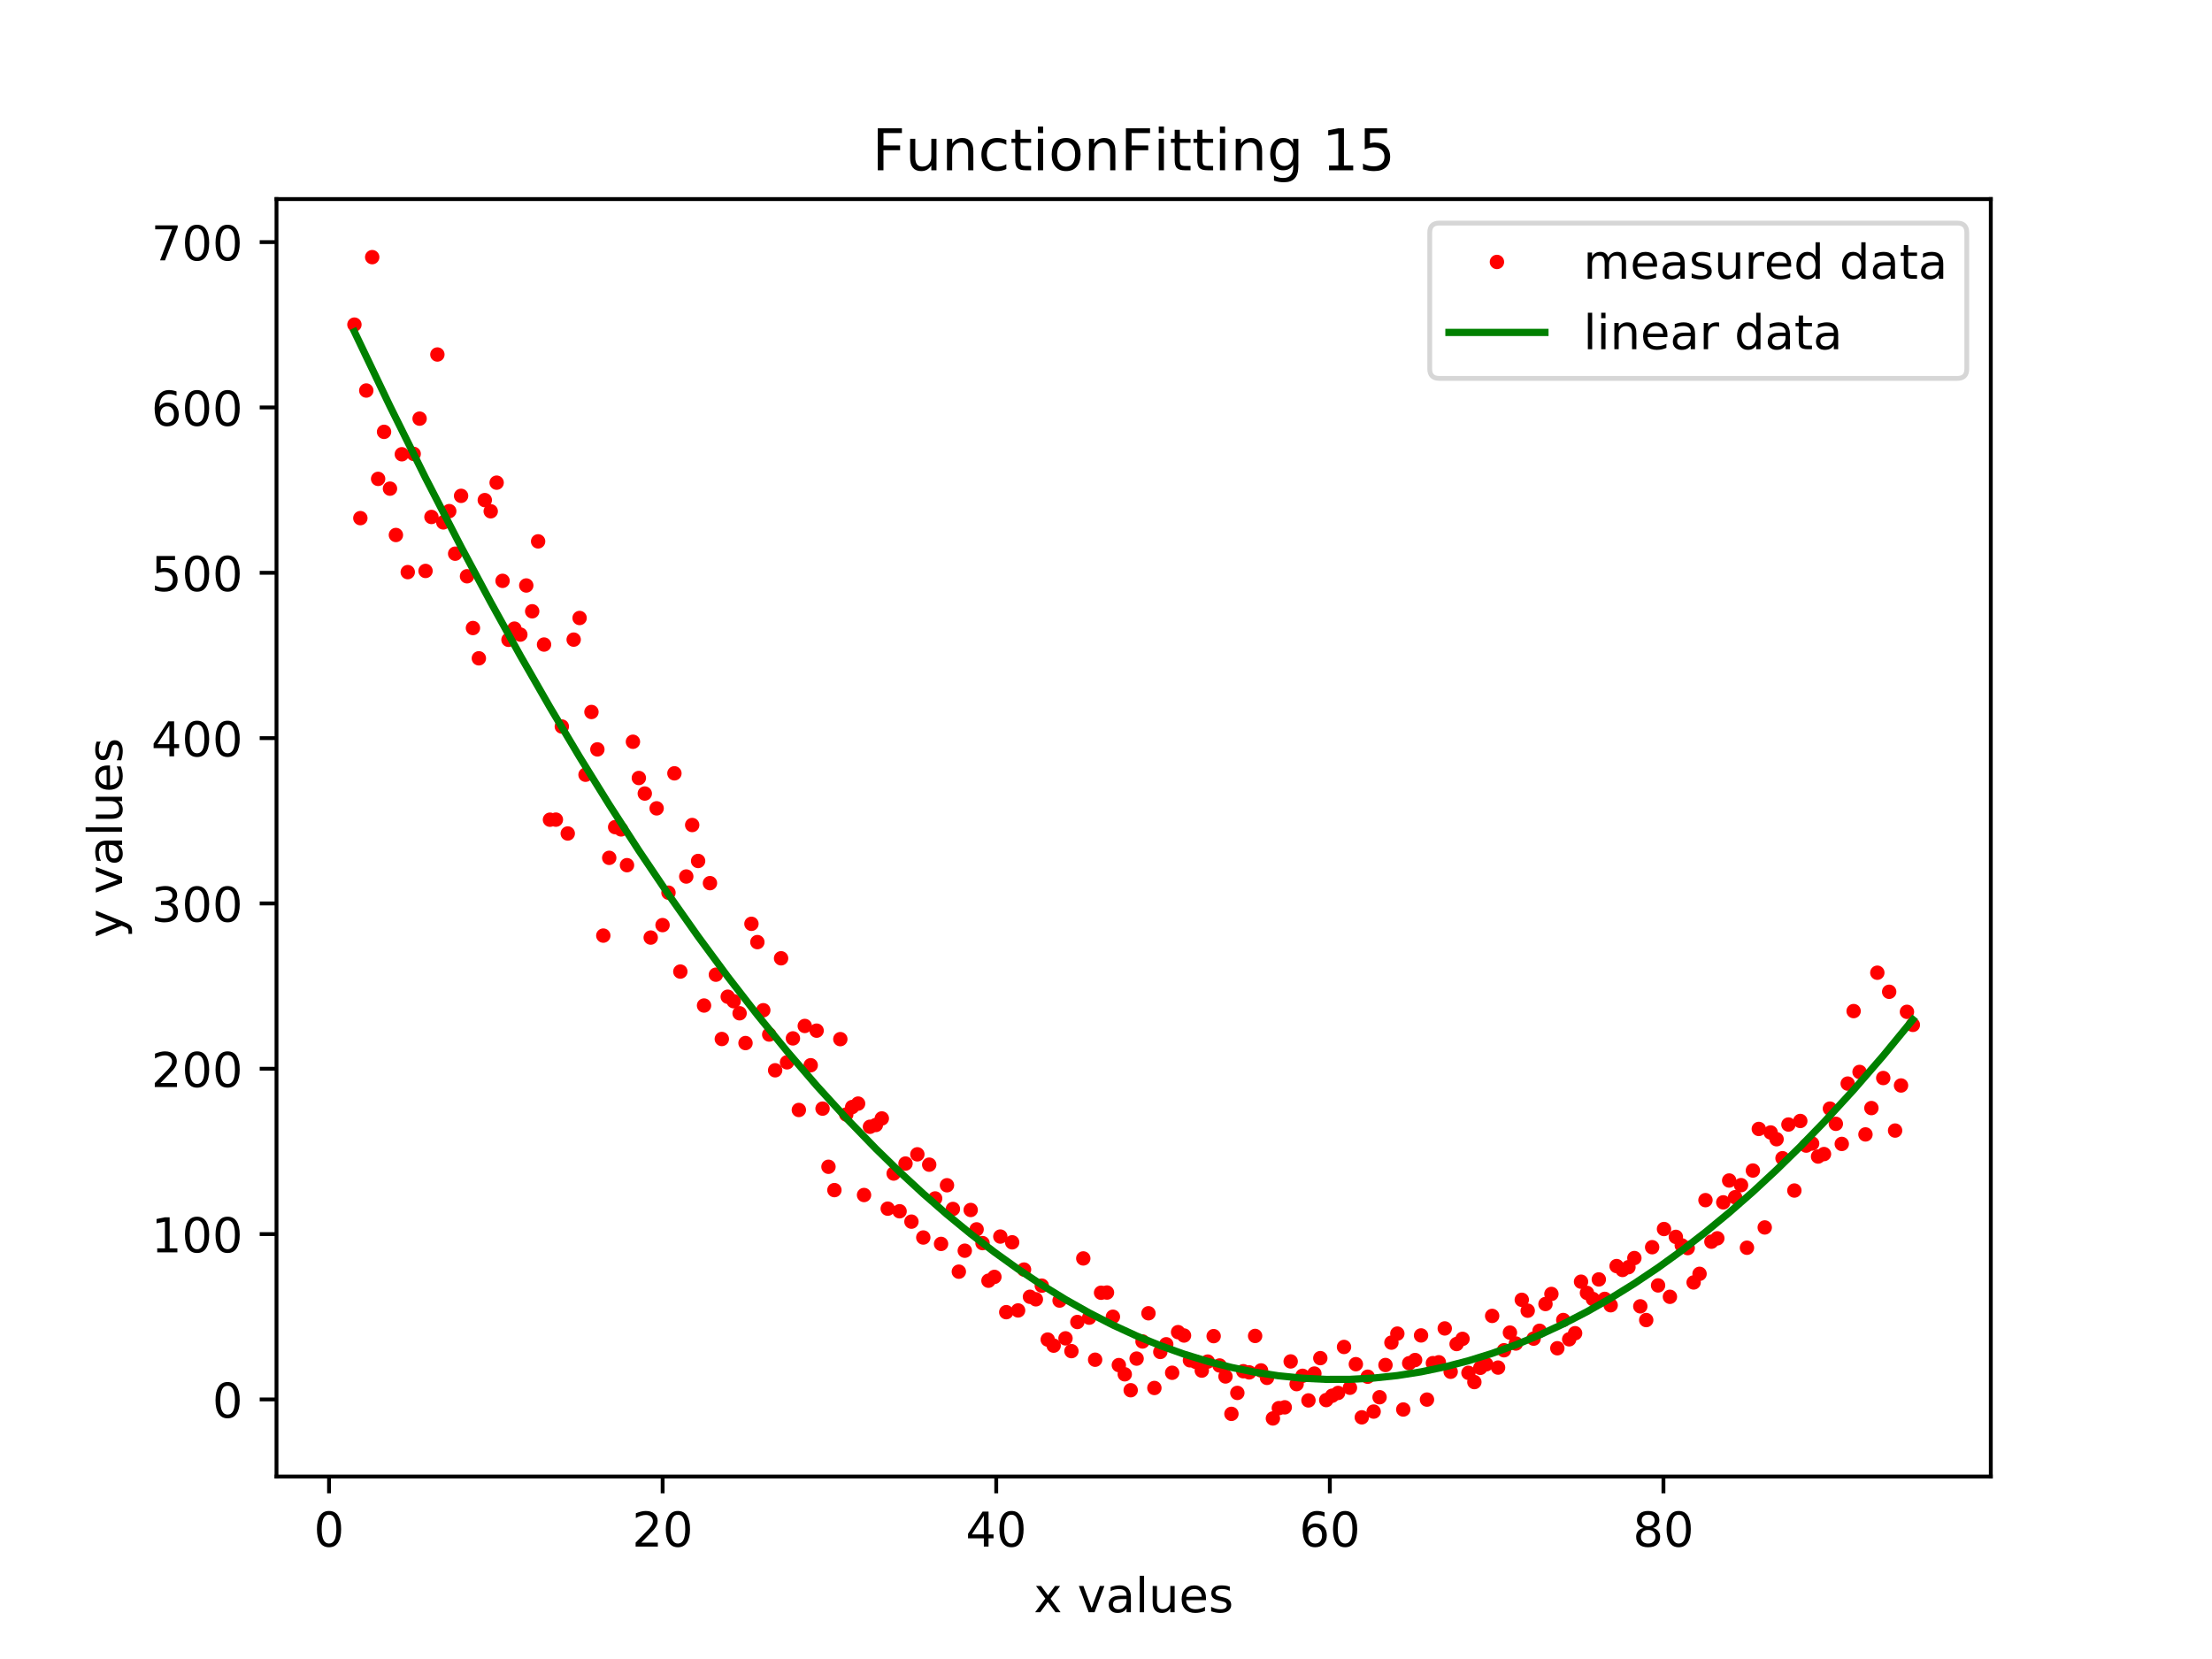 <?xml version="1.0" encoding="utf-8" standalone="no"?>
<!DOCTYPE svg PUBLIC "-//W3C//DTD SVG 1.1//EN"
  "http://www.w3.org/Graphics/SVG/1.1/DTD/svg11.dtd">
<!-- Created with matplotlib (https://matplotlib.org/) -->
<svg height="345.6pt" version="1.1" viewBox="0 0 460.8 345.6" width="460.8pt" xmlns="http://www.w3.org/2000/svg" xmlns:xlink="http://www.w3.org/1999/xlink">
 <defs>
  <style type="text/css">
*{stroke-linecap:butt;stroke-linejoin:round;}
  </style>
 </defs>
 <g id="figure_1">
  <g id="patch_1">
   <path d="M 0 345.6 
L 460.8 345.6 
L 460.8 0 
L 0 0 
z
" style="fill:#ffffff;"/>
  </g>
  <g id="axes_1">
   <g id="patch_2">
    <path d="M 57.6 307.584 
L 414.72 307.584 
L 414.72 41.472 
L 57.6 41.472 
z
" style="fill:#ffffff;"/>
   </g>
   <g id="matplotlib.axis_1">
    <g id="xtick_1">
     <g id="line2d_1">
      <defs>
       <path d="M 0 0 
L 0 3.5 
" id="m8c737d44d8" style="stroke:#000000;stroke-width:0.8;"/>
      </defs>
      <g>
       <use style="stroke:#000000;stroke-width:0.8;" x="68.545" xlink:href="#m8c737d44d8" y="307.584"/>
      </g>
     </g>
     <g id="text_1">
      <!-- 0 -->
      <defs>
       <path d="M 31.781 66.406 
Q 24.172 66.406 20.328 58.906 
Q 16.5 51.422 16.5 36.375 
Q 16.5 21.391 20.328 13.891 
Q 24.172 6.391 31.781 6.391 
Q 39.453 6.391 43.281 13.891 
Q 47.125 21.391 47.125 36.375 
Q 47.125 51.422 43.281 58.906 
Q 39.453 66.406 31.781 66.406 
z
M 31.781 74.219 
Q 44.047 74.219 50.516 64.516 
Q 56.984 54.828 56.984 36.375 
Q 56.984 17.969 50.516 8.266 
Q 44.047 -1.422 31.781 -1.422 
Q 19.531 -1.422 13.062 8.266 
Q 6.594 17.969 6.594 36.375 
Q 6.594 54.828 13.062 64.516 
Q 19.531 74.219 31.781 74.219 
z
" id="DejaVuSans-48"/>
      </defs>
      <g transform="translate(65.364 322.182)scale(0.1 -0.1)">
       <use xlink:href="#DejaVuSans-48"/>
      </g>
     </g>
    </g>
    <g id="xtick_2">
     <g id="line2d_2">
      <g>
       <use style="stroke:#000000;stroke-width:0.8;" x="138.04" xlink:href="#m8c737d44d8" y="307.584"/>
      </g>
     </g>
     <g id="text_2">
      <!-- 20 -->
      <defs>
       <path d="M 19.188 8.297 
L 53.609 8.297 
L 53.609 0 
L 7.328 0 
L 7.328 8.297 
Q 12.938 14.109 22.625 23.891 
Q 32.328 33.688 34.812 36.531 
Q 39.547 41.844 41.422 45.531 
Q 43.312 49.219 43.312 52.781 
Q 43.312 58.594 39.234 62.25 
Q 35.156 65.922 28.609 65.922 
Q 23.969 65.922 18.812 64.312 
Q 13.672 62.703 7.812 59.422 
L 7.812 69.391 
Q 13.766 71.781 18.938 73 
Q 24.125 74.219 28.422 74.219 
Q 39.75 74.219 46.484 68.547 
Q 53.219 62.891 53.219 53.422 
Q 53.219 48.922 51.531 44.891 
Q 49.859 40.875 45.406 35.406 
Q 44.188 33.984 37.641 27.219 
Q 31.109 20.453 19.188 8.297 
z
" id="DejaVuSans-50"/>
      </defs>
      <g transform="translate(131.678 322.182)scale(0.1 -0.1)">
       <use xlink:href="#DejaVuSans-50"/>
       <use x="63.623" xlink:href="#DejaVuSans-48"/>
      </g>
     </g>
    </g>
    <g id="xtick_3">
     <g id="line2d_3">
      <g>
       <use style="stroke:#000000;stroke-width:0.8;" x="207.535" xlink:href="#m8c737d44d8" y="307.584"/>
      </g>
     </g>
     <g id="text_3">
      <!-- 40 -->
      <defs>
       <path d="M 37.797 64.312 
L 12.891 25.391 
L 37.797 25.391 
z
M 35.203 72.906 
L 47.609 72.906 
L 47.609 25.391 
L 58.016 25.391 
L 58.016 17.188 
L 47.609 17.188 
L 47.609 0 
L 37.797 0 
L 37.797 17.188 
L 4.891 17.188 
L 4.891 26.703 
z
" id="DejaVuSans-52"/>
      </defs>
      <g transform="translate(201.172 322.182)scale(0.1 -0.1)">
       <use xlink:href="#DejaVuSans-52"/>
       <use x="63.623" xlink:href="#DejaVuSans-48"/>
      </g>
     </g>
    </g>
    <g id="xtick_4">
     <g id="line2d_4">
      <g>
       <use style="stroke:#000000;stroke-width:0.8;" x="277.03" xlink:href="#m8c737d44d8" y="307.584"/>
      </g>
     </g>
     <g id="text_4">
      <!-- 60 -->
      <defs>
       <path d="M 33.016 40.375 
Q 26.375 40.375 22.484 35.828 
Q 18.609 31.297 18.609 23.391 
Q 18.609 15.531 22.484 10.953 
Q 26.375 6.391 33.016 6.391 
Q 39.656 6.391 43.531 10.953 
Q 47.406 15.531 47.406 23.391 
Q 47.406 31.297 43.531 35.828 
Q 39.656 40.375 33.016 40.375 
z
M 52.594 71.297 
L 52.594 62.312 
Q 48.875 64.062 45.094 64.984 
Q 41.312 65.922 37.594 65.922 
Q 27.828 65.922 22.672 59.328 
Q 17.531 52.734 16.797 39.406 
Q 19.672 43.656 24.016 45.922 
Q 28.375 48.188 33.594 48.188 
Q 44.578 48.188 50.953 41.516 
Q 57.328 34.859 57.328 23.391 
Q 57.328 12.156 50.688 5.359 
Q 44.047 -1.422 33.016 -1.422 
Q 20.359 -1.422 13.672 8.266 
Q 6.984 17.969 6.984 36.375 
Q 6.984 53.656 15.188 63.938 
Q 23.391 74.219 37.203 74.219 
Q 40.922 74.219 44.703 73.484 
Q 48.484 72.75 52.594 71.297 
z
" id="DejaVuSans-54"/>
      </defs>
      <g transform="translate(270.667 322.182)scale(0.1 -0.1)">
       <use xlink:href="#DejaVuSans-54"/>
       <use x="63.623" xlink:href="#DejaVuSans-48"/>
      </g>
     </g>
    </g>
    <g id="xtick_5">
     <g id="line2d_5">
      <g>
       <use style="stroke:#000000;stroke-width:0.8;" x="346.525" xlink:href="#m8c737d44d8" y="307.584"/>
      </g>
     </g>
     <g id="text_5">
      <!-- 80 -->
      <defs>
       <path d="M 31.781 34.625 
Q 24.75 34.625 20.719 30.859 
Q 16.703 27.094 16.703 20.516 
Q 16.703 13.922 20.719 10.156 
Q 24.75 6.391 31.781 6.391 
Q 38.812 6.391 42.859 10.172 
Q 46.922 13.969 46.922 20.516 
Q 46.922 27.094 42.891 30.859 
Q 38.875 34.625 31.781 34.625 
z
M 21.922 38.812 
Q 15.578 40.375 12.031 44.719 
Q 8.5 49.078 8.5 55.328 
Q 8.5 64.062 14.719 69.141 
Q 20.953 74.219 31.781 74.219 
Q 42.672 74.219 48.875 69.141 
Q 55.078 64.062 55.078 55.328 
Q 55.078 49.078 51.531 44.719 
Q 48 40.375 41.703 38.812 
Q 48.828 37.156 52.797 32.312 
Q 56.781 27.484 56.781 20.516 
Q 56.781 9.906 50.312 4.234 
Q 43.844 -1.422 31.781 -1.422 
Q 19.734 -1.422 13.25 4.234 
Q 6.781 9.906 6.781 20.516 
Q 6.781 27.484 10.781 32.312 
Q 14.797 37.156 21.922 38.812 
z
M 18.312 54.391 
Q 18.312 48.734 21.844 45.562 
Q 25.391 42.391 31.781 42.391 
Q 38.141 42.391 41.719 45.562 
Q 45.312 48.734 45.312 54.391 
Q 45.312 60.062 41.719 63.234 
Q 38.141 66.406 31.781 66.406 
Q 25.391 66.406 21.844 63.234 
Q 18.312 60.062 18.312 54.391 
z
" id="DejaVuSans-56"/>
      </defs>
      <g transform="translate(340.162 322.182)scale(0.1 -0.1)">
       <use xlink:href="#DejaVuSans-56"/>
       <use x="63.623" xlink:href="#DejaVuSans-48"/>
      </g>
     </g>
    </g>
    <g id="text_6">
     <!-- x values -->
     <defs>
      <path d="M 54.891 54.688 
L 35.109 28.078 
L 55.906 0 
L 45.312 0 
L 29.391 21.484 
L 13.484 0 
L 2.875 0 
L 24.125 28.609 
L 4.688 54.688 
L 15.281 54.688 
L 29.781 35.203 
L 44.281 54.688 
z
" id="DejaVuSans-120"/>
      <path id="DejaVuSans-32"/>
      <path d="M 2.984 54.688 
L 12.5 54.688 
L 29.594 8.797 
L 46.688 54.688 
L 56.203 54.688 
L 35.688 0 
L 23.484 0 
z
" id="DejaVuSans-118"/>
      <path d="M 34.281 27.484 
Q 23.391 27.484 19.188 25 
Q 14.984 22.516 14.984 16.5 
Q 14.984 11.719 18.141 8.906 
Q 21.297 6.109 26.703 6.109 
Q 34.188 6.109 38.703 11.406 
Q 43.219 16.703 43.219 25.484 
L 43.219 27.484 
z
M 52.203 31.203 
L 52.203 0 
L 43.219 0 
L 43.219 8.297 
Q 40.141 3.328 35.547 0.953 
Q 30.953 -1.422 24.312 -1.422 
Q 15.922 -1.422 10.953 3.297 
Q 6 8.016 6 15.922 
Q 6 25.141 12.172 29.828 
Q 18.359 34.516 30.609 34.516 
L 43.219 34.516 
L 43.219 35.406 
Q 43.219 41.609 39.141 45 
Q 35.062 48.391 27.688 48.391 
Q 23 48.391 18.547 47.266 
Q 14.109 46.141 10.016 43.891 
L 10.016 52.203 
Q 14.938 54.109 19.578 55.047 
Q 24.219 56 28.609 56 
Q 40.484 56 46.344 49.844 
Q 52.203 43.703 52.203 31.203 
z
" id="DejaVuSans-97"/>
      <path d="M 9.422 75.984 
L 18.406 75.984 
L 18.406 0 
L 9.422 0 
z
" id="DejaVuSans-108"/>
      <path d="M 8.5 21.578 
L 8.5 54.688 
L 17.484 54.688 
L 17.484 21.922 
Q 17.484 14.156 20.5 10.266 
Q 23.531 6.391 29.594 6.391 
Q 36.859 6.391 41.078 11.031 
Q 45.312 15.672 45.312 23.688 
L 45.312 54.688 
L 54.297 54.688 
L 54.297 0 
L 45.312 0 
L 45.312 8.406 
Q 42.047 3.422 37.719 1 
Q 33.406 -1.422 27.688 -1.422 
Q 18.266 -1.422 13.375 4.438 
Q 8.5 10.297 8.5 21.578 
z
M 31.109 56 
z
" id="DejaVuSans-117"/>
      <path d="M 56.203 29.594 
L 56.203 25.203 
L 14.891 25.203 
Q 15.484 15.922 20.484 11.062 
Q 25.484 6.203 34.422 6.203 
Q 39.594 6.203 44.453 7.469 
Q 49.312 8.734 54.109 11.281 
L 54.109 2.781 
Q 49.266 0.734 44.188 -0.344 
Q 39.109 -1.422 33.891 -1.422 
Q 20.797 -1.422 13.156 6.188 
Q 5.516 13.812 5.516 26.812 
Q 5.516 40.234 12.766 48.109 
Q 20.016 56 32.328 56 
Q 43.359 56 49.781 48.891 
Q 56.203 41.797 56.203 29.594 
z
M 47.219 32.234 
Q 47.125 39.594 43.094 43.984 
Q 39.062 48.391 32.422 48.391 
Q 24.906 48.391 20.391 44.141 
Q 15.875 39.891 15.188 32.172 
z
" id="DejaVuSans-101"/>
      <path d="M 44.281 53.078 
L 44.281 44.578 
Q 40.484 46.531 36.375 47.5 
Q 32.281 48.484 27.875 48.484 
Q 21.188 48.484 17.844 46.438 
Q 14.5 44.391 14.5 40.281 
Q 14.5 37.156 16.891 35.375 
Q 19.281 33.594 26.516 31.984 
L 29.594 31.297 
Q 39.156 29.25 43.188 25.516 
Q 47.219 21.781 47.219 15.094 
Q 47.219 7.469 41.188 3.016 
Q 35.156 -1.422 24.609 -1.422 
Q 20.219 -1.422 15.453 -0.562 
Q 10.688 0.297 5.422 2 
L 5.422 11.281 
Q 10.406 8.688 15.234 7.391 
Q 20.062 6.109 24.812 6.109 
Q 31.156 6.109 34.562 8.281 
Q 37.984 10.453 37.984 14.406 
Q 37.984 18.062 35.516 20.016 
Q 33.062 21.969 24.703 23.781 
L 21.578 24.516 
Q 13.234 26.266 9.516 29.906 
Q 5.812 33.547 5.812 39.891 
Q 5.812 47.609 11.281 51.797 
Q 16.75 56 26.812 56 
Q 31.781 56 36.172 55.266 
Q 40.578 54.547 44.281 53.078 
z
" id="DejaVuSans-115"/>
     </defs>
     <g transform="translate(215.349 335.861)scale(0.1 -0.1)">
      <use xlink:href="#DejaVuSans-120"/>
      <use x="59.18" xlink:href="#DejaVuSans-32"/>
      <use x="90.967" xlink:href="#DejaVuSans-118"/>
      <use x="150.146" xlink:href="#DejaVuSans-97"/>
      <use x="211.426" xlink:href="#DejaVuSans-108"/>
      <use x="239.209" xlink:href="#DejaVuSans-117"/>
      <use x="302.588" xlink:href="#DejaVuSans-101"/>
      <use x="364.111" xlink:href="#DejaVuSans-115"/>
     </g>
    </g>
   </g>
   <g id="matplotlib.axis_2">
    <g id="ytick_1">
     <g id="line2d_6">
      <defs>
       <path d="M 0 0 
L -3.5 0 
" id="mec41418114" style="stroke:#000000;stroke-width:0.8;"/>
      </defs>
      <g>
       <use style="stroke:#000000;stroke-width:0.8;" x="57.6" xlink:href="#mec41418114" y="291.522"/>
      </g>
     </g>
     <g id="text_7">
      <!-- 0 -->
      <g transform="translate(44.237 295.321)scale(0.1 -0.1)">
       <use xlink:href="#DejaVuSans-48"/>
      </g>
     </g>
    </g>
    <g id="ytick_2">
     <g id="line2d_7">
      <g>
       <use style="stroke:#000000;stroke-width:0.8;" x="57.6" xlink:href="#mec41418114" y="257.082"/>
      </g>
     </g>
     <g id="text_8">
      <!-- 100 -->
      <defs>
       <path d="M 12.406 8.297 
L 28.516 8.297 
L 28.516 63.922 
L 10.984 60.406 
L 10.984 69.391 
L 28.422 72.906 
L 38.281 72.906 
L 38.281 8.297 
L 54.391 8.297 
L 54.391 0 
L 12.406 0 
z
" id="DejaVuSans-49"/>
      </defs>
      <g transform="translate(31.512 260.881)scale(0.1 -0.1)">
       <use xlink:href="#DejaVuSans-49"/>
       <use x="63.623" xlink:href="#DejaVuSans-48"/>
       <use x="127.246" xlink:href="#DejaVuSans-48"/>
      </g>
     </g>
    </g>
    <g id="ytick_3">
     <g id="line2d_8">
      <g>
       <use style="stroke:#000000;stroke-width:0.8;" x="57.6" xlink:href="#mec41418114" y="222.642"/>
      </g>
     </g>
     <g id="text_9">
      <!-- 200 -->
      <g transform="translate(31.512 226.441)scale(0.1 -0.1)">
       <use xlink:href="#DejaVuSans-50"/>
       <use x="63.623" xlink:href="#DejaVuSans-48"/>
       <use x="127.246" xlink:href="#DejaVuSans-48"/>
      </g>
     </g>
    </g>
    <g id="ytick_4">
     <g id="line2d_9">
      <g>
       <use style="stroke:#000000;stroke-width:0.8;" x="57.6" xlink:href="#mec41418114" y="188.202"/>
      </g>
     </g>
     <g id="text_10">
      <!-- 300 -->
      <defs>
       <path d="M 40.578 39.312 
Q 47.656 37.797 51.625 33 
Q 55.609 28.219 55.609 21.188 
Q 55.609 10.406 48.188 4.484 
Q 40.766 -1.422 27.094 -1.422 
Q 22.516 -1.422 17.656 -0.516 
Q 12.797 0.391 7.625 2.203 
L 7.625 11.719 
Q 11.719 9.328 16.594 8.109 
Q 21.484 6.891 26.812 6.891 
Q 36.078 6.891 40.938 10.547 
Q 45.797 14.203 45.797 21.188 
Q 45.797 27.641 41.281 31.266 
Q 36.766 34.906 28.719 34.906 
L 20.219 34.906 
L 20.219 43.016 
L 29.109 43.016 
Q 36.375 43.016 40.234 45.922 
Q 44.094 48.828 44.094 54.297 
Q 44.094 59.906 40.109 62.906 
Q 36.141 65.922 28.719 65.922 
Q 24.656 65.922 20.016 65.031 
Q 15.375 64.156 9.812 62.312 
L 9.812 71.094 
Q 15.438 72.656 20.344 73.438 
Q 25.25 74.219 29.594 74.219 
Q 40.828 74.219 47.359 69.109 
Q 53.906 64.016 53.906 55.328 
Q 53.906 49.266 50.438 45.094 
Q 46.969 40.922 40.578 39.312 
z
" id="DejaVuSans-51"/>
      </defs>
      <g transform="translate(31.512 192.001)scale(0.1 -0.1)">
       <use xlink:href="#DejaVuSans-51"/>
       <use x="63.623" xlink:href="#DejaVuSans-48"/>
       <use x="127.246" xlink:href="#DejaVuSans-48"/>
      </g>
     </g>
    </g>
    <g id="ytick_5">
     <g id="line2d_10">
      <g>
       <use style="stroke:#000000;stroke-width:0.8;" x="57.6" xlink:href="#mec41418114" y="153.761"/>
      </g>
     </g>
     <g id="text_11">
      <!-- 400 -->
      <g transform="translate(31.512 157.561)scale(0.1 -0.1)">
       <use xlink:href="#DejaVuSans-52"/>
       <use x="63.623" xlink:href="#DejaVuSans-48"/>
       <use x="127.246" xlink:href="#DejaVuSans-48"/>
      </g>
     </g>
    </g>
    <g id="ytick_6">
     <g id="line2d_11">
      <g>
       <use style="stroke:#000000;stroke-width:0.8;" x="57.6" xlink:href="#mec41418114" y="119.321"/>
      </g>
     </g>
     <g id="text_12">
      <!-- 500 -->
      <defs>
       <path d="M 10.797 72.906 
L 49.516 72.906 
L 49.516 64.594 
L 19.828 64.594 
L 19.828 46.734 
Q 21.969 47.469 24.109 47.828 
Q 26.266 48.188 28.422 48.188 
Q 40.625 48.188 47.75 41.5 
Q 54.891 34.812 54.891 23.391 
Q 54.891 11.625 47.562 5.094 
Q 40.234 -1.422 26.906 -1.422 
Q 22.312 -1.422 17.547 -0.641 
Q 12.797 0.141 7.719 1.703 
L 7.719 11.625 
Q 12.109 9.234 16.797 8.062 
Q 21.484 6.891 26.703 6.891 
Q 35.156 6.891 40.078 11.328 
Q 45.016 15.766 45.016 23.391 
Q 45.016 31 40.078 35.438 
Q 35.156 39.891 26.703 39.891 
Q 22.75 39.891 18.812 39.016 
Q 14.891 38.141 10.797 36.281 
z
" id="DejaVuSans-53"/>
      </defs>
      <g transform="translate(31.512 123.121)scale(0.1 -0.1)">
       <use xlink:href="#DejaVuSans-53"/>
       <use x="63.623" xlink:href="#DejaVuSans-48"/>
       <use x="127.246" xlink:href="#DejaVuSans-48"/>
      </g>
     </g>
    </g>
    <g id="ytick_7">
     <g id="line2d_12">
      <g>
       <use style="stroke:#000000;stroke-width:0.8;" x="57.6" xlink:href="#mec41418114" y="84.881"/>
      </g>
     </g>
     <g id="text_13">
      <!-- 600 -->
      <g transform="translate(31.512 88.68)scale(0.1 -0.1)">
       <use xlink:href="#DejaVuSans-54"/>
       <use x="63.623" xlink:href="#DejaVuSans-48"/>
       <use x="127.246" xlink:href="#DejaVuSans-48"/>
      </g>
     </g>
    </g>
    <g id="ytick_8">
     <g id="line2d_13">
      <g>
       <use style="stroke:#000000;stroke-width:0.8;" x="57.6" xlink:href="#mec41418114" y="50.441"/>
      </g>
     </g>
     <g id="text_14">
      <!-- 700 -->
      <defs>
       <path d="M 8.203 72.906 
L 55.078 72.906 
L 55.078 68.703 
L 28.609 0 
L 18.312 0 
L 43.219 64.594 
L 8.203 64.594 
z
" id="DejaVuSans-55"/>
      </defs>
      <g transform="translate(31.512 54.24)scale(0.1 -0.1)">
       <use xlink:href="#DejaVuSans-55"/>
       <use x="63.623" xlink:href="#DejaVuSans-48"/>
       <use x="127.246" xlink:href="#DejaVuSans-48"/>
      </g>
     </g>
    </g>
    <g id="text_15">
     <!-- y values -->
     <defs>
      <path d="M 32.172 -5.078 
Q 28.375 -14.844 24.75 -17.812 
Q 21.141 -20.797 15.094 -20.797 
L 7.906 -20.797 
L 7.906 -13.281 
L 13.188 -13.281 
Q 16.891 -13.281 18.938 -11.516 
Q 21 -9.766 23.484 -3.219 
L 25.094 0.875 
L 2.984 54.688 
L 12.5 54.688 
L 29.594 11.922 
L 46.688 54.688 
L 56.203 54.688 
z
" id="DejaVuSans-121"/>
     </defs>
     <g transform="translate(25.433 195.339)rotate(-90)scale(0.1 -0.1)">
      <use xlink:href="#DejaVuSans-121"/>
      <use x="59.18" xlink:href="#DejaVuSans-32"/>
      <use x="90.967" xlink:href="#DejaVuSans-118"/>
      <use x="150.146" xlink:href="#DejaVuSans-97"/>
      <use x="211.426" xlink:href="#DejaVuSans-108"/>
      <use x="239.209" xlink:href="#DejaVuSans-117"/>
      <use x="302.588" xlink:href="#DejaVuSans-101"/>
      <use x="364.111" xlink:href="#DejaVuSans-115"/>
     </g>
    </g>
   </g>
   <g id="line2d_14">
    <defs>
     <path d="M 0 1 
C 0.265 1 0.52 0.895 0.707 0.707 
C 0.895 0.52 1 0.265 1 0 
C 1 -0.265 0.895 -0.52 0.707 -0.707 
C 0.52 -0.895 0.265 -1 0 -1 
C -0.265 -1 -0.52 -0.895 -0.707 -0.707 
C -0.895 -0.52 -1 -0.265 -1 0 
C -1 0.265 -0.895 0.52 -0.707 0.707 
C -0.52 0.895 -0.265 1 0 1 
z
" id="m88b79c11b1" style="stroke:#ff0000;"/>
    </defs>
    <g clip-path="url(#p708fde0151)">
     <use style="fill:#ff0000;stroke:#ff0000;" x="73.833" xlink:href="#m88b79c11b1" y="67.624"/>
     <use style="fill:#ff0000;stroke:#ff0000;" x="75.067" xlink:href="#m88b79c11b1" y="107.935"/>
     <use style="fill:#ff0000;stroke:#ff0000;" x="76.302" xlink:href="#m88b79c11b1" y="81.356"/>
     <use style="fill:#ff0000;stroke:#ff0000;" x="77.536" xlink:href="#m88b79c11b1" y="53.568"/>
     <use style="fill:#ff0000;stroke:#ff0000;" x="78.77" xlink:href="#m88b79c11b1" y="99.759"/>
     <use style="fill:#ff0000;stroke:#ff0000;" x="80.005" xlink:href="#m88b79c11b1" y="89.962"/>
     <use style="fill:#ff0000;stroke:#ff0000;" x="81.239" xlink:href="#m88b79c11b1" y="101.794"/>
     <use style="fill:#ff0000;stroke:#ff0000;" x="82.474" xlink:href="#m88b79c11b1" y="111.448"/>
     <use style="fill:#ff0000;stroke:#ff0000;" x="83.708" xlink:href="#m88b79c11b1" y="94.632"/>
     <use style="fill:#ff0000;stroke:#ff0000;" x="84.943" xlink:href="#m88b79c11b1" y="119.182"/>
     <use style="fill:#ff0000;stroke:#ff0000;" x="86.177" xlink:href="#m88b79c11b1" y="94.555"/>
     <use style="fill:#ff0000;stroke:#ff0000;" x="87.411" xlink:href="#m88b79c11b1" y="87.21"/>
     <use style="fill:#ff0000;stroke:#ff0000;" x="88.646" xlink:href="#m88b79c11b1" y="118.938"/>
     <use style="fill:#ff0000;stroke:#ff0000;" x="89.88" xlink:href="#m88b79c11b1" y="107.695"/>
     <use style="fill:#ff0000;stroke:#ff0000;" x="91.115" xlink:href="#m88b79c11b1" y="73.852"/>
     <use style="fill:#ff0000;stroke:#ff0000;" x="92.349" xlink:href="#m88b79c11b1" y="108.823"/>
     <use style="fill:#ff0000;stroke:#ff0000;" x="93.584" xlink:href="#m88b79c11b1" y="106.475"/>
     <use style="fill:#ff0000;stroke:#ff0000;" x="94.818" xlink:href="#m88b79c11b1" y="115.342"/>
     <use style="fill:#ff0000;stroke:#ff0000;" x="96.052" xlink:href="#m88b79c11b1" y="103.294"/>
     <use style="fill:#ff0000;stroke:#ff0000;" x="97.287" xlink:href="#m88b79c11b1" y="120.048"/>
     <use style="fill:#ff0000;stroke:#ff0000;" x="98.521" xlink:href="#m88b79c11b1" y="130.83"/>
     <use style="fill:#ff0000;stroke:#ff0000;" x="99.756" xlink:href="#m88b79c11b1" y="137.14"/>
     <use style="fill:#ff0000;stroke:#ff0000;" x="100.99" xlink:href="#m88b79c11b1" y="104.181"/>
     <use style="fill:#ff0000;stroke:#ff0000;" x="102.225" xlink:href="#m88b79c11b1" y="106.509"/>
     <use style="fill:#ff0000;stroke:#ff0000;" x="103.459" xlink:href="#m88b79c11b1" y="100.545"/>
     <use style="fill:#ff0000;stroke:#ff0000;" x="104.693" xlink:href="#m88b79c11b1" y="121.001"/>
     <use style="fill:#ff0000;stroke:#ff0000;" x="105.928" xlink:href="#m88b79c11b1" y="133.283"/>
     <use style="fill:#ff0000;stroke:#ff0000;" x="107.162" xlink:href="#m88b79c11b1" y="130.954"/>
     <use style="fill:#ff0000;stroke:#ff0000;" x="108.397" xlink:href="#m88b79c11b1" y="132.195"/>
     <use style="fill:#ff0000;stroke:#ff0000;" x="109.631" xlink:href="#m88b79c11b1" y="121.965"/>
     <use style="fill:#ff0000;stroke:#ff0000;" x="110.866" xlink:href="#m88b79c11b1" y="127.343"/>
     <use style="fill:#ff0000;stroke:#ff0000;" x="112.1" xlink:href="#m88b79c11b1" y="112.777"/>
     <use style="fill:#ff0000;stroke:#ff0000;" x="113.334" xlink:href="#m88b79c11b1" y="134.272"/>
     <use style="fill:#ff0000;stroke:#ff0000;" x="114.569" xlink:href="#m88b79c11b1" y="170.758"/>
     <use style="fill:#ff0000;stroke:#ff0000;" x="115.803" xlink:href="#m88b79c11b1" y="170.745"/>
     <use style="fill:#ff0000;stroke:#ff0000;" x="117.038" xlink:href="#m88b79c11b1" y="151.346"/>
     <use style="fill:#ff0000;stroke:#ff0000;" x="118.272" xlink:href="#m88b79c11b1" y="173.63"/>
     <use style="fill:#ff0000;stroke:#ff0000;" x="119.507" xlink:href="#m88b79c11b1" y="133.245"/>
     <use style="fill:#ff0000;stroke:#ff0000;" x="120.741" xlink:href="#m88b79c11b1" y="128.74"/>
     <use style="fill:#ff0000;stroke:#ff0000;" x="121.975" xlink:href="#m88b79c11b1" y="161.391"/>
     <use style="fill:#ff0000;stroke:#ff0000;" x="123.21" xlink:href="#m88b79c11b1" y="148.319"/>
     <use style="fill:#ff0000;stroke:#ff0000;" x="124.444" xlink:href="#m88b79c11b1" y="156.111"/>
     <use style="fill:#ff0000;stroke:#ff0000;" x="125.679" xlink:href="#m88b79c11b1" y="194.903"/>
     <use style="fill:#ff0000;stroke:#ff0000;" x="126.913" xlink:href="#m88b79c11b1" y="178.704"/>
     <use style="fill:#ff0000;stroke:#ff0000;" x="128.148" xlink:href="#m88b79c11b1" y="172.301"/>
     <use style="fill:#ff0000;stroke:#ff0000;" x="129.382" xlink:href="#m88b79c11b1" y="172.779"/>
     <use style="fill:#ff0000;stroke:#ff0000;" x="130.616" xlink:href="#m88b79c11b1" y="180.232"/>
     <use style="fill:#ff0000;stroke:#ff0000;" x="131.851" xlink:href="#m88b79c11b1" y="154.52"/>
     <use style="fill:#ff0000;stroke:#ff0000;" x="133.085" xlink:href="#m88b79c11b1" y="162.073"/>
     <use style="fill:#ff0000;stroke:#ff0000;" x="134.32" xlink:href="#m88b79c11b1" y="165.308"/>
     <use style="fill:#ff0000;stroke:#ff0000;" x="135.554" xlink:href="#m88b79c11b1" y="195.314"/>
     <use style="fill:#ff0000;stroke:#ff0000;" x="136.789" xlink:href="#m88b79c11b1" y="168.392"/>
     <use style="fill:#ff0000;stroke:#ff0000;" x="138.023" xlink:href="#m88b79c11b1" y="192.716"/>
     <use style="fill:#ff0000;stroke:#ff0000;" x="139.257" xlink:href="#m88b79c11b1" y="185.961"/>
     <use style="fill:#ff0000;stroke:#ff0000;" x="140.492" xlink:href="#m88b79c11b1" y="161.099"/>
     <use style="fill:#ff0000;stroke:#ff0000;" x="141.726" xlink:href="#m88b79c11b1" y="202.396"/>
     <use style="fill:#ff0000;stroke:#ff0000;" x="142.961" xlink:href="#m88b79c11b1" y="182.593"/>
     <use style="fill:#ff0000;stroke:#ff0000;" x="144.195" xlink:href="#m88b79c11b1" y="171.866"/>
     <use style="fill:#ff0000;stroke:#ff0000;" x="145.43" xlink:href="#m88b79c11b1" y="179.355"/>
     <use style="fill:#ff0000;stroke:#ff0000;" x="146.664" xlink:href="#m88b79c11b1" y="209.47"/>
     <use style="fill:#ff0000;stroke:#ff0000;" x="147.898" xlink:href="#m88b79c11b1" y="183.976"/>
     <use style="fill:#ff0000;stroke:#ff0000;" x="149.133" xlink:href="#m88b79c11b1" y="203.045"/>
     <use style="fill:#ff0000;stroke:#ff0000;" x="150.367" xlink:href="#m88b79c11b1" y="216.442"/>
     <use style="fill:#ff0000;stroke:#ff0000;" x="151.602" xlink:href="#m88b79c11b1" y="207.635"/>
     <use style="fill:#ff0000;stroke:#ff0000;" x="152.836" xlink:href="#m88b79c11b1" y="208.57"/>
     <use style="fill:#ff0000;stroke:#ff0000;" x="154.071" xlink:href="#m88b79c11b1" y="211.085"/>
     <use style="fill:#ff0000;stroke:#ff0000;" x="155.305" xlink:href="#m88b79c11b1" y="217.289"/>
     <use style="fill:#ff0000;stroke:#ff0000;" x="156.539" xlink:href="#m88b79c11b1" y="192.449"/>
     <use style="fill:#ff0000;stroke:#ff0000;" x="157.774" xlink:href="#m88b79c11b1" y="196.259"/>
     <use style="fill:#ff0000;stroke:#ff0000;" x="159.008" xlink:href="#m88b79c11b1" y="210.451"/>
     <use style="fill:#ff0000;stroke:#ff0000;" x="160.243" xlink:href="#m88b79c11b1" y="215.513"/>
     <use style="fill:#ff0000;stroke:#ff0000;" x="161.477" xlink:href="#m88b79c11b1" y="222.96"/>
     <use style="fill:#ff0000;stroke:#ff0000;" x="162.712" xlink:href="#m88b79c11b1" y="199.631"/>
     <use style="fill:#ff0000;stroke:#ff0000;" x="163.946" xlink:href="#m88b79c11b1" y="221.301"/>
     <use style="fill:#ff0000;stroke:#ff0000;" x="165.18" xlink:href="#m88b79c11b1" y="216.316"/>
     <use style="fill:#ff0000;stroke:#ff0000;" x="166.415" xlink:href="#m88b79c11b1" y="231.228"/>
     <use style="fill:#ff0000;stroke:#ff0000;" x="167.649" xlink:href="#m88b79c11b1" y="213.725"/>
     <use style="fill:#ff0000;stroke:#ff0000;" x="168.884" xlink:href="#m88b79c11b1" y="221.91"/>
     <use style="fill:#ff0000;stroke:#ff0000;" x="170.118" xlink:href="#m88b79c11b1" y="214.704"/>
     <use style="fill:#ff0000;stroke:#ff0000;" x="171.353" xlink:href="#m88b79c11b1" y="230.947"/>
     <use style="fill:#ff0000;stroke:#ff0000;" x="172.587" xlink:href="#m88b79c11b1" y="243.061"/>
     <use style="fill:#ff0000;stroke:#ff0000;" x="173.821" xlink:href="#m88b79c11b1" y="247.921"/>
     <use style="fill:#ff0000;stroke:#ff0000;" x="175.056" xlink:href="#m88b79c11b1" y="216.472"/>
     <use style="fill:#ff0000;stroke:#ff0000;" x="176.29" xlink:href="#m88b79c11b1" y="232.171"/>
     <use style="fill:#ff0000;stroke:#ff0000;" x="177.525" xlink:href="#m88b79c11b1" y="230.619"/>
     <use style="fill:#ff0000;stroke:#ff0000;" x="178.759" xlink:href="#m88b79c11b1" y="229.898"/>
     <use style="fill:#ff0000;stroke:#ff0000;" x="179.994" xlink:href="#m88b79c11b1" y="248.942"/>
     <use style="fill:#ff0000;stroke:#ff0000;" x="181.228" xlink:href="#m88b79c11b1" y="234.726"/>
     <use style="fill:#ff0000;stroke:#ff0000;" x="182.462" xlink:href="#m88b79c11b1" y="234.355"/>
     <use style="fill:#ff0000;stroke:#ff0000;" x="183.697" xlink:href="#m88b79c11b1" y="232.992"/>
     <use style="fill:#ff0000;stroke:#ff0000;" x="184.931" xlink:href="#m88b79c11b1" y="251.786"/>
     <use style="fill:#ff0000;stroke:#ff0000;" x="186.166" xlink:href="#m88b79c11b1" y="244.471"/>
     <use style="fill:#ff0000;stroke:#ff0000;" x="187.4" xlink:href="#m88b79c11b1" y="252.33"/>
     <use style="fill:#ff0000;stroke:#ff0000;" x="188.635" xlink:href="#m88b79c11b1" y="242.387"/>
     <use style="fill:#ff0000;stroke:#ff0000;" x="189.869" xlink:href="#m88b79c11b1" y="254.49"/>
     <use style="fill:#ff0000;stroke:#ff0000;" x="191.103" xlink:href="#m88b79c11b1" y="240.467"/>
     <use style="fill:#ff0000;stroke:#ff0000;" x="192.338" xlink:href="#m88b79c11b1" y="257.796"/>
     <use style="fill:#ff0000;stroke:#ff0000;" x="193.572" xlink:href="#m88b79c11b1" y="242.621"/>
     <use style="fill:#ff0000;stroke:#ff0000;" x="194.807" xlink:href="#m88b79c11b1" y="249.66"/>
     <use style="fill:#ff0000;stroke:#ff0000;" x="196.041" xlink:href="#m88b79c11b1" y="259.125"/>
     <use style="fill:#ff0000;stroke:#ff0000;" x="197.276" xlink:href="#m88b79c11b1" y="246.91"/>
     <use style="fill:#ff0000;stroke:#ff0000;" x="198.51" xlink:href="#m88b79c11b1" y="251.849"/>
     <use style="fill:#ff0000;stroke:#ff0000;" x="199.744" xlink:href="#m88b79c11b1" y="264.912"/>
     <use style="fill:#ff0000;stroke:#ff0000;" x="200.979" xlink:href="#m88b79c11b1" y="260.544"/>
     <use style="fill:#ff0000;stroke:#ff0000;" x="202.213" xlink:href="#m88b79c11b1" y="252.06"/>
     <use style="fill:#ff0000;stroke:#ff0000;" x="203.448" xlink:href="#m88b79c11b1" y="256.1"/>
     <use style="fill:#ff0000;stroke:#ff0000;" x="204.682" xlink:href="#m88b79c11b1" y="258.962"/>
     <use style="fill:#ff0000;stroke:#ff0000;" x="205.917" xlink:href="#m88b79c11b1" y="266.795"/>
     <use style="fill:#ff0000;stroke:#ff0000;" x="207.151" xlink:href="#m88b79c11b1" y="266.002"/>
     <use style="fill:#ff0000;stroke:#ff0000;" x="208.385" xlink:href="#m88b79c11b1" y="257.598"/>
     <use style="fill:#ff0000;stroke:#ff0000;" x="209.62" xlink:href="#m88b79c11b1" y="273.349"/>
     <use style="fill:#ff0000;stroke:#ff0000;" x="210.854" xlink:href="#m88b79c11b1" y="258.796"/>
     <use style="fill:#ff0000;stroke:#ff0000;" x="212.089" xlink:href="#m88b79c11b1" y="272.987"/>
     <use style="fill:#ff0000;stroke:#ff0000;" x="213.323" xlink:href="#m88b79c11b1" y="264.475"/>
     <use style="fill:#ff0000;stroke:#ff0000;" x="214.558" xlink:href="#m88b79c11b1" y="270.142"/>
     <use style="fill:#ff0000;stroke:#ff0000;" x="215.792" xlink:href="#m88b79c11b1" y="270.669"/>
     <use style="fill:#ff0000;stroke:#ff0000;" x="217.026" xlink:href="#m88b79c11b1" y="267.826"/>
     <use style="fill:#ff0000;stroke:#ff0000;" x="218.261" xlink:href="#m88b79c11b1" y="279.056"/>
     <use style="fill:#ff0000;stroke:#ff0000;" x="219.495" xlink:href="#m88b79c11b1" y="280.323"/>
     <use style="fill:#ff0000;stroke:#ff0000;" x="220.73" xlink:href="#m88b79c11b1" y="270.932"/>
     <use style="fill:#ff0000;stroke:#ff0000;" x="221.964" xlink:href="#m88b79c11b1" y="278.804"/>
     <use style="fill:#ff0000;stroke:#ff0000;" x="223.199" xlink:href="#m88b79c11b1" y="281.465"/>
     <use style="fill:#ff0000;stroke:#ff0000;" x="224.433" xlink:href="#m88b79c11b1" y="275.397"/>
     <use style="fill:#ff0000;stroke:#ff0000;" x="225.667" xlink:href="#m88b79c11b1" y="262.153"/>
     <use style="fill:#ff0000;stroke:#ff0000;" x="226.902" xlink:href="#m88b79c11b1" y="274.493"/>
     <use style="fill:#ff0000;stroke:#ff0000;" x="228.136" xlink:href="#m88b79c11b1" y="283.254"/>
     <use style="fill:#ff0000;stroke:#ff0000;" x="229.371" xlink:href="#m88b79c11b1" y="269.301"/>
     <use style="fill:#ff0000;stroke:#ff0000;" x="230.605" xlink:href="#m88b79c11b1" y="269.259"/>
     <use style="fill:#ff0000;stroke:#ff0000;" x="231.84" xlink:href="#m88b79c11b1" y="274.303"/>
     <use style="fill:#ff0000;stroke:#ff0000;" x="233.074" xlink:href="#m88b79c11b1" y="284.375"/>
     <use style="fill:#ff0000;stroke:#ff0000;" x="234.308" xlink:href="#m88b79c11b1" y="286.291"/>
     <use style="fill:#ff0000;stroke:#ff0000;" x="235.543" xlink:href="#m88b79c11b1" y="289.611"/>
     <use style="fill:#ff0000;stroke:#ff0000;" x="236.777" xlink:href="#m88b79c11b1" y="283.021"/>
     <use style="fill:#ff0000;stroke:#ff0000;" x="238.012" xlink:href="#m88b79c11b1" y="279.452"/>
     <use style="fill:#ff0000;stroke:#ff0000;" x="239.246" xlink:href="#m88b79c11b1" y="273.58"/>
     <use style="fill:#ff0000;stroke:#ff0000;" x="240.48" xlink:href="#m88b79c11b1" y="289.14"/>
     <use style="fill:#ff0000;stroke:#ff0000;" x="241.715" xlink:href="#m88b79c11b1" y="281.635"/>
     <use style="fill:#ff0000;stroke:#ff0000;" x="242.949" xlink:href="#m88b79c11b1" y="280.038"/>
     <use style="fill:#ff0000;stroke:#ff0000;" x="244.184" xlink:href="#m88b79c11b1" y="285.971"/>
     <use style="fill:#ff0000;stroke:#ff0000;" x="245.418" xlink:href="#m88b79c11b1" y="277.51"/>
     <use style="fill:#ff0000;stroke:#ff0000;" x="246.653" xlink:href="#m88b79c11b1" y="278.211"/>
     <use style="fill:#ff0000;stroke:#ff0000;" x="247.887" xlink:href="#m88b79c11b1" y="283.38"/>
     <use style="fill:#ff0000;stroke:#ff0000;" x="249.121" xlink:href="#m88b79c11b1" y="283.712"/>
     <use style="fill:#ff0000;stroke:#ff0000;" x="250.356" xlink:href="#m88b79c11b1" y="285.523"/>
     <use style="fill:#ff0000;stroke:#ff0000;" x="251.59" xlink:href="#m88b79c11b1" y="283.641"/>
     <use style="fill:#ff0000;stroke:#ff0000;" x="252.825" xlink:href="#m88b79c11b1" y="278.341"/>
     <use style="fill:#ff0000;stroke:#ff0000;" x="254.059" xlink:href="#m88b79c11b1" y="284.458"/>
     <use style="fill:#ff0000;stroke:#ff0000;" x="255.294" xlink:href="#m88b79c11b1" y="286.74"/>
     <use style="fill:#ff0000;stroke:#ff0000;" x="256.528" xlink:href="#m88b79c11b1" y="294.534"/>
     <use style="fill:#ff0000;stroke:#ff0000;" x="257.762" xlink:href="#m88b79c11b1" y="290.169"/>
     <use style="fill:#ff0000;stroke:#ff0000;" x="258.997" xlink:href="#m88b79c11b1" y="285.651"/>
     <use style="fill:#ff0000;stroke:#ff0000;" x="260.231" xlink:href="#m88b79c11b1" y="285.893"/>
     <use style="fill:#ff0000;stroke:#ff0000;" x="261.466" xlink:href="#m88b79c11b1" y="278.301"/>
     <use style="fill:#ff0000;stroke:#ff0000;" x="262.7" xlink:href="#m88b79c11b1" y="285.483"/>
     <use style="fill:#ff0000;stroke:#ff0000;" x="263.935" xlink:href="#m88b79c11b1" y="287.034"/>
     <use style="fill:#ff0000;stroke:#ff0000;" x="265.169" xlink:href="#m88b79c11b1" y="295.488"/>
     <use style="fill:#ff0000;stroke:#ff0000;" x="266.403" xlink:href="#m88b79c11b1" y="293.34"/>
     <use style="fill:#ff0000;stroke:#ff0000;" x="267.638" xlink:href="#m88b79c11b1" y="293.172"/>
     <use style="fill:#ff0000;stroke:#ff0000;" x="268.872" xlink:href="#m88b79c11b1" y="283.611"/>
     <use style="fill:#ff0000;stroke:#ff0000;" x="270.107" xlink:href="#m88b79c11b1" y="288.338"/>
     <use style="fill:#ff0000;stroke:#ff0000;" x="271.341" xlink:href="#m88b79c11b1" y="286.606"/>
     <use style="fill:#ff0000;stroke:#ff0000;" x="272.576" xlink:href="#m88b79c11b1" y="291.731"/>
     <use style="fill:#ff0000;stroke:#ff0000;" x="273.81" xlink:href="#m88b79c11b1" y="286.141"/>
     <use style="fill:#ff0000;stroke:#ff0000;" x="275.044" xlink:href="#m88b79c11b1" y="282.924"/>
     <use style="fill:#ff0000;stroke:#ff0000;" x="276.279" xlink:href="#m88b79c11b1" y="291.663"/>
     <use style="fill:#ff0000;stroke:#ff0000;" x="277.513" xlink:href="#m88b79c11b1" y="290.752"/>
     <use style="fill:#ff0000;stroke:#ff0000;" x="278.748" xlink:href="#m88b79c11b1" y="290.178"/>
     <use style="fill:#ff0000;stroke:#ff0000;" x="279.982" xlink:href="#m88b79c11b1" y="280.597"/>
     <use style="fill:#ff0000;stroke:#ff0000;" x="281.217" xlink:href="#m88b79c11b1" y="289.093"/>
     <use style="fill:#ff0000;stroke:#ff0000;" x="282.451" xlink:href="#m88b79c11b1" y="284.181"/>
     <use style="fill:#ff0000;stroke:#ff0000;" x="283.685" xlink:href="#m88b79c11b1" y="295.257"/>
     <use style="fill:#ff0000;stroke:#ff0000;" x="284.92" xlink:href="#m88b79c11b1" y="286.793"/>
     <use style="fill:#ff0000;stroke:#ff0000;" x="286.154" xlink:href="#m88b79c11b1" y="294.058"/>
     <use style="fill:#ff0000;stroke:#ff0000;" x="287.389" xlink:href="#m88b79c11b1" y="291.07"/>
     <use style="fill:#ff0000;stroke:#ff0000;" x="288.623" xlink:href="#m88b79c11b1" y="284.355"/>
     <use style="fill:#ff0000;stroke:#ff0000;" x="289.858" xlink:href="#m88b79c11b1" y="279.693"/>
     <use style="fill:#ff0000;stroke:#ff0000;" x="291.092" xlink:href="#m88b79c11b1" y="277.815"/>
     <use style="fill:#ff0000;stroke:#ff0000;" x="292.326" xlink:href="#m88b79c11b1" y="293.625"/>
     <use style="fill:#ff0000;stroke:#ff0000;" x="293.561" xlink:href="#m88b79c11b1" y="283.981"/>
     <use style="fill:#ff0000;stroke:#ff0000;" x="294.795" xlink:href="#m88b79c11b1" y="283.319"/>
     <use style="fill:#ff0000;stroke:#ff0000;" x="296.03" xlink:href="#m88b79c11b1" y="278.193"/>
     <use style="fill:#ff0000;stroke:#ff0000;" x="297.264" xlink:href="#m88b79c11b1" y="291.56"/>
     <use style="fill:#ff0000;stroke:#ff0000;" x="298.499" xlink:href="#m88b79c11b1" y="283.969"/>
     <use style="fill:#ff0000;stroke:#ff0000;" x="299.733" xlink:href="#m88b79c11b1" y="283.787"/>
     <use style="fill:#ff0000;stroke:#ff0000;" x="300.967" xlink:href="#m88b79c11b1" y="276.737"/>
     <use style="fill:#ff0000;stroke:#ff0000;" x="302.202" xlink:href="#m88b79c11b1" y="285.762"/>
     <use style="fill:#ff0000;stroke:#ff0000;" x="303.436" xlink:href="#m88b79c11b1" y="279.988"/>
     <use style="fill:#ff0000;stroke:#ff0000;" x="304.671" xlink:href="#m88b79c11b1" y="278.909"/>
     <use style="fill:#ff0000;stroke:#ff0000;" x="305.905" xlink:href="#m88b79c11b1" y="285.99"/>
     <use style="fill:#ff0000;stroke:#ff0000;" x="307.14" xlink:href="#m88b79c11b1" y="287.914"/>
     <use style="fill:#ff0000;stroke:#ff0000;" x="308.374" xlink:href="#m88b79c11b1" y="284.942"/>
     <use style="fill:#ff0000;stroke:#ff0000;" x="309.608" xlink:href="#m88b79c11b1" y="284.208"/>
     <use style="fill:#ff0000;stroke:#ff0000;" x="310.843" xlink:href="#m88b79c11b1" y="274.129"/>
     <use style="fill:#ff0000;stroke:#ff0000;" x="312.077" xlink:href="#m88b79c11b1" y="284.893"/>
     <use style="fill:#ff0000;stroke:#ff0000;" x="313.312" xlink:href="#m88b79c11b1" y="281.283"/>
     <use style="fill:#ff0000;stroke:#ff0000;" x="314.546" xlink:href="#m88b79c11b1" y="277.606"/>
     <use style="fill:#ff0000;stroke:#ff0000;" x="315.781" xlink:href="#m88b79c11b1" y="279.878"/>
     <use style="fill:#ff0000;stroke:#ff0000;" x="317.015" xlink:href="#m88b79c11b1" y="270.773"/>
     <use style="fill:#ff0000;stroke:#ff0000;" x="318.249" xlink:href="#m88b79c11b1" y="273.039"/>
     <use style="fill:#ff0000;stroke:#ff0000;" x="319.484" xlink:href="#m88b79c11b1" y="278.861"/>
     <use style="fill:#ff0000;stroke:#ff0000;" x="320.718" xlink:href="#m88b79c11b1" y="277.222"/>
     <use style="fill:#ff0000;stroke:#ff0000;" x="321.953" xlink:href="#m88b79c11b1" y="271.652"/>
     <use style="fill:#ff0000;stroke:#ff0000;" x="323.187" xlink:href="#m88b79c11b1" y="269.554"/>
     <use style="fill:#ff0000;stroke:#ff0000;" x="324.422" xlink:href="#m88b79c11b1" y="280.865"/>
     <use style="fill:#ff0000;stroke:#ff0000;" x="325.656" xlink:href="#m88b79c11b1" y="274.982"/>
     <use style="fill:#ff0000;stroke:#ff0000;" x="326.89" xlink:href="#m88b79c11b1" y="279.004"/>
     <use style="fill:#ff0000;stroke:#ff0000;" x="328.125" xlink:href="#m88b79c11b1" y="277.734"/>
     <use style="fill:#ff0000;stroke:#ff0000;" x="329.359" xlink:href="#m88b79c11b1" y="267"/>
     <use style="fill:#ff0000;stroke:#ff0000;" x="330.594" xlink:href="#m88b79c11b1" y="269.334"/>
     <use style="fill:#ff0000;stroke:#ff0000;" x="331.828" xlink:href="#m88b79c11b1" y="270.609"/>
     <use style="fill:#ff0000;stroke:#ff0000;" x="333.063" xlink:href="#m88b79c11b1" y="266.527"/>
     <use style="fill:#ff0000;stroke:#ff0000;" x="334.297" xlink:href="#m88b79c11b1" y="270.583"/>
     <use style="fill:#ff0000;stroke:#ff0000;" x="335.531" xlink:href="#m88b79c11b1" y="271.909"/>
     <use style="fill:#ff0000;stroke:#ff0000;" x="336.766" xlink:href="#m88b79c11b1" y="263.745"/>
     <use style="fill:#ff0000;stroke:#ff0000;" x="338" xlink:href="#m88b79c11b1" y="264.553"/>
     <use style="fill:#ff0000;stroke:#ff0000;" x="339.235" xlink:href="#m88b79c11b1" y="263.978"/>
     <use style="fill:#ff0000;stroke:#ff0000;" x="340.469" xlink:href="#m88b79c11b1" y="262.074"/>
     <use style="fill:#ff0000;stroke:#ff0000;" x="341.704" xlink:href="#m88b79c11b1" y="272.134"/>
     <use style="fill:#ff0000;stroke:#ff0000;" x="342.938" xlink:href="#m88b79c11b1" y="274.993"/>
     <use style="fill:#ff0000;stroke:#ff0000;" x="344.172" xlink:href="#m88b79c11b1" y="259.815"/>
     <use style="fill:#ff0000;stroke:#ff0000;" x="345.407" xlink:href="#m88b79c11b1" y="267.775"/>
     <use style="fill:#ff0000;stroke:#ff0000;" x="346.641" xlink:href="#m88b79c11b1" y="256.028"/>
     <use style="fill:#ff0000;stroke:#ff0000;" x="347.876" xlink:href="#m88b79c11b1" y="270.147"/>
     <use style="fill:#ff0000;stroke:#ff0000;" x="349.11" xlink:href="#m88b79c11b1" y="257.665"/>
     <use style="fill:#ff0000;stroke:#ff0000;" x="350.345" xlink:href="#m88b79c11b1" y="259.433"/>
     <use style="fill:#ff0000;stroke:#ff0000;" x="351.579" xlink:href="#m88b79c11b1" y="259.999"/>
     <use style="fill:#ff0000;stroke:#ff0000;" x="352.813" xlink:href="#m88b79c11b1" y="267.159"/>
     <use style="fill:#ff0000;stroke:#ff0000;" x="354.048" xlink:href="#m88b79c11b1" y="265.362"/>
     <use style="fill:#ff0000;stroke:#ff0000;" x="355.282" xlink:href="#m88b79c11b1" y="250.013"/>
     <use style="fill:#ff0000;stroke:#ff0000;" x="356.517" xlink:href="#m88b79c11b1" y="258.666"/>
     <use style="fill:#ff0000;stroke:#ff0000;" x="357.751" xlink:href="#m88b79c11b1" y="257.964"/>
     <use style="fill:#ff0000;stroke:#ff0000;" x="358.986" xlink:href="#m88b79c11b1" y="250.472"/>
     <use style="fill:#ff0000;stroke:#ff0000;" x="360.22" xlink:href="#m88b79c11b1" y="245.922"/>
     <use style="fill:#ff0000;stroke:#ff0000;" x="361.454" xlink:href="#m88b79c11b1" y="249.404"/>
     <use style="fill:#ff0000;stroke:#ff0000;" x="362.689" xlink:href="#m88b79c11b1" y="246.891"/>
     <use style="fill:#ff0000;stroke:#ff0000;" x="363.923" xlink:href="#m88b79c11b1" y="259.925"/>
     <use style="fill:#ff0000;stroke:#ff0000;" x="365.158" xlink:href="#m88b79c11b1" y="243.842"/>
     <use style="fill:#ff0000;stroke:#ff0000;" x="366.392" xlink:href="#m88b79c11b1" y="235.178"/>
     <use style="fill:#ff0000;stroke:#ff0000;" x="367.627" xlink:href="#m88b79c11b1" y="255.699"/>
     <use style="fill:#ff0000;stroke:#ff0000;" x="368.861" xlink:href="#m88b79c11b1" y="235.915"/>
     <use style="fill:#ff0000;stroke:#ff0000;" x="370.095" xlink:href="#m88b79c11b1" y="237.322"/>
     <use style="fill:#ff0000;stroke:#ff0000;" x="371.33" xlink:href="#m88b79c11b1" y="241.277"/>
     <use style="fill:#ff0000;stroke:#ff0000;" x="372.564" xlink:href="#m88b79c11b1" y="234.261"/>
     <use style="fill:#ff0000;stroke:#ff0000;" x="373.799" xlink:href="#m88b79c11b1" y="248.01"/>
     <use style="fill:#ff0000;stroke:#ff0000;" x="375.033" xlink:href="#m88b79c11b1" y="233.52"/>
     <use style="fill:#ff0000;stroke:#ff0000;" x="376.268" xlink:href="#m88b79c11b1" y="238.648"/>
     <use style="fill:#ff0000;stroke:#ff0000;" x="377.502" xlink:href="#m88b79c11b1" y="238.222"/>
     <use style="fill:#ff0000;stroke:#ff0000;" x="378.736" xlink:href="#m88b79c11b1" y="240.928"/>
     <use style="fill:#ff0000;stroke:#ff0000;" x="379.971" xlink:href="#m88b79c11b1" y="240.414"/>
     <use style="fill:#ff0000;stroke:#ff0000;" x="381.205" xlink:href="#m88b79c11b1" y="230.943"/>
     <use style="fill:#ff0000;stroke:#ff0000;" x="382.44" xlink:href="#m88b79c11b1" y="234.112"/>
     <use style="fill:#ff0000;stroke:#ff0000;" x="383.674" xlink:href="#m88b79c11b1" y="238.299"/>
     <use style="fill:#ff0000;stroke:#ff0000;" x="384.909" xlink:href="#m88b79c11b1" y="225.73"/>
     <use style="fill:#ff0000;stroke:#ff0000;" x="386.143" xlink:href="#m88b79c11b1" y="210.628"/>
     <use style="fill:#ff0000;stroke:#ff0000;" x="387.377" xlink:href="#m88b79c11b1" y="223.305"/>
     <use style="fill:#ff0000;stroke:#ff0000;" x="388.612" xlink:href="#m88b79c11b1" y="236.32"/>
     <use style="fill:#ff0000;stroke:#ff0000;" x="389.846" xlink:href="#m88b79c11b1" y="230.835"/>
     <use style="fill:#ff0000;stroke:#ff0000;" x="391.081" xlink:href="#m88b79c11b1" y="202.634"/>
     <use style="fill:#ff0000;stroke:#ff0000;" x="392.315" xlink:href="#m88b79c11b1" y="224.573"/>
     <use style="fill:#ff0000;stroke:#ff0000;" x="393.55" xlink:href="#m88b79c11b1" y="206.606"/>
     <use style="fill:#ff0000;stroke:#ff0000;" x="394.784" xlink:href="#m88b79c11b1" y="235.515"/>
     <use style="fill:#ff0000;stroke:#ff0000;" x="396.018" xlink:href="#m88b79c11b1" y="226.125"/>
     <use style="fill:#ff0000;stroke:#ff0000;" x="397.253" xlink:href="#m88b79c11b1" y="210.783"/>
     <use style="fill:#ff0000;stroke:#ff0000;" x="398.487" xlink:href="#m88b79c11b1" y="213.499"/>
    </g>
   </g>
   <g id="line2d_15">
    <path clip-path="url(#p708fde0151)" d="M 73.833 69.104 
L 81.239 84.614 
L 88.646 99.553 
L 96.052 113.92 
L 102.225 125.456 
L 108.397 136.595 
L 114.569 147.338 
L 120.741 157.683 
L 126.913 167.631 
L 133.085 177.183 
L 139.257 186.337 
L 145.43 195.095 
L 151.602 203.456 
L 157.774 211.419 
L 163.946 218.986 
L 170.118 226.156 
L 176.29 232.929 
L 182.462 239.305 
L 187.4 244.12 
L 192.338 248.681 
L 197.276 252.988 
L 202.213 257.041 
L 207.151 260.84 
L 212.089 264.385 
L 217.026 267.676 
L 221.964 270.712 
L 226.902 273.495 
L 231.84 276.024 
L 236.777 278.299 
L 241.715 280.319 
L 246.653 282.086 
L 251.59 283.598 
L 256.528 284.857 
L 261.466 285.862 
L 266.403 286.612 
L 271.341 287.109 
L 276.279 287.351 
L 281.217 287.339 
L 286.154 287.074 
L 291.092 286.554 
L 296.03 285.78 
L 300.967 284.753 
L 305.905 283.471 
L 310.843 281.935 
L 315.781 280.145 
L 320.718 278.101 
L 325.656 275.803 
L 330.594 273.252 
L 335.531 270.446 
L 340.469 267.386 
L 345.407 264.072 
L 350.345 260.503 
L 355.282 256.681 
L 360.22 252.605 
L 365.158 248.275 
L 370.095 243.691 
L 375.033 238.853 
L 379.971 233.76 
L 386.143 227.038 
L 392.315 219.918 
L 398.487 212.402 
L 398.487 212.402 
" style="fill:none;stroke:#008000;stroke-linecap:square;stroke-width:1.5;"/>
   </g>
   <g id="patch_3">
    <path d="M 57.6 307.584 
L 57.6 41.472 
" style="fill:none;stroke:#000000;stroke-linecap:square;stroke-linejoin:miter;stroke-width:0.8;"/>
   </g>
   <g id="patch_4">
    <path d="M 414.72 307.584 
L 414.72 41.472 
" style="fill:none;stroke:#000000;stroke-linecap:square;stroke-linejoin:miter;stroke-width:0.8;"/>
   </g>
   <g id="patch_5">
    <path d="M 57.6 307.584 
L 414.72 307.584 
" style="fill:none;stroke:#000000;stroke-linecap:square;stroke-linejoin:miter;stroke-width:0.8;"/>
   </g>
   <g id="patch_6">
    <path d="M 57.6 41.472 
L 414.72 41.472 
" style="fill:none;stroke:#000000;stroke-linecap:square;stroke-linejoin:miter;stroke-width:0.8;"/>
   </g>
   <g id="text_16">
    <!-- FunctionFitting 15 -->
    <defs>
     <path d="M 9.812 72.906 
L 51.703 72.906 
L 51.703 64.594 
L 19.672 64.594 
L 19.672 43.109 
L 48.578 43.109 
L 48.578 34.812 
L 19.672 34.812 
L 19.672 0 
L 9.812 0 
z
" id="DejaVuSans-70"/>
     <path d="M 54.891 33.016 
L 54.891 0 
L 45.906 0 
L 45.906 32.719 
Q 45.906 40.484 42.875 44.328 
Q 39.844 48.188 33.797 48.188 
Q 26.516 48.188 22.312 43.547 
Q 18.109 38.922 18.109 30.906 
L 18.109 0 
L 9.078 0 
L 9.078 54.688 
L 18.109 54.688 
L 18.109 46.188 
Q 21.344 51.125 25.703 53.562 
Q 30.078 56 35.797 56 
Q 45.219 56 50.047 50.172 
Q 54.891 44.344 54.891 33.016 
z
" id="DejaVuSans-110"/>
     <path d="M 48.781 52.594 
L 48.781 44.188 
Q 44.969 46.297 41.141 47.344 
Q 37.312 48.391 33.406 48.391 
Q 24.656 48.391 19.812 42.844 
Q 14.984 37.312 14.984 27.297 
Q 14.984 17.281 19.812 11.734 
Q 24.656 6.203 33.406 6.203 
Q 37.312 6.203 41.141 7.25 
Q 44.969 8.297 48.781 10.406 
L 48.781 2.094 
Q 45.016 0.344 40.984 -0.531 
Q 36.969 -1.422 32.422 -1.422 
Q 20.062 -1.422 12.781 6.344 
Q 5.516 14.109 5.516 27.297 
Q 5.516 40.672 12.859 48.328 
Q 20.219 56 33.016 56 
Q 37.156 56 41.109 55.141 
Q 45.062 54.297 48.781 52.594 
z
" id="DejaVuSans-99"/>
     <path d="M 18.312 70.219 
L 18.312 54.688 
L 36.812 54.688 
L 36.812 47.703 
L 18.312 47.703 
L 18.312 18.016 
Q 18.312 11.328 20.141 9.422 
Q 21.969 7.516 27.594 7.516 
L 36.812 7.516 
L 36.812 0 
L 27.594 0 
Q 17.188 0 13.234 3.875 
Q 9.281 7.766 9.281 18.016 
L 9.281 47.703 
L 2.688 47.703 
L 2.688 54.688 
L 9.281 54.688 
L 9.281 70.219 
z
" id="DejaVuSans-116"/>
     <path d="M 9.422 54.688 
L 18.406 54.688 
L 18.406 0 
L 9.422 0 
z
M 9.422 75.984 
L 18.406 75.984 
L 18.406 64.594 
L 9.422 64.594 
z
" id="DejaVuSans-105"/>
     <path d="M 30.609 48.391 
Q 23.391 48.391 19.188 42.75 
Q 14.984 37.109 14.984 27.297 
Q 14.984 17.484 19.156 11.844 
Q 23.344 6.203 30.609 6.203 
Q 37.797 6.203 41.984 11.859 
Q 46.188 17.531 46.188 27.297 
Q 46.188 37.016 41.984 42.703 
Q 37.797 48.391 30.609 48.391 
z
M 30.609 56 
Q 42.328 56 49.016 48.375 
Q 55.719 40.766 55.719 27.297 
Q 55.719 13.875 49.016 6.219 
Q 42.328 -1.422 30.609 -1.422 
Q 18.844 -1.422 12.172 6.219 
Q 5.516 13.875 5.516 27.297 
Q 5.516 40.766 12.172 48.375 
Q 18.844 56 30.609 56 
z
" id="DejaVuSans-111"/>
     <path d="M 45.406 27.984 
Q 45.406 37.75 41.375 43.109 
Q 37.359 48.484 30.078 48.484 
Q 22.859 48.484 18.828 43.109 
Q 14.797 37.75 14.797 27.984 
Q 14.797 18.266 18.828 12.891 
Q 22.859 7.516 30.078 7.516 
Q 37.359 7.516 41.375 12.891 
Q 45.406 18.266 45.406 27.984 
z
M 54.391 6.781 
Q 54.391 -7.172 48.188 -13.984 
Q 42 -20.797 29.203 -20.797 
Q 24.469 -20.797 20.266 -20.094 
Q 16.062 -19.391 12.109 -17.922 
L 12.109 -9.188 
Q 16.062 -11.328 19.922 -12.344 
Q 23.781 -13.375 27.781 -13.375 
Q 36.625 -13.375 41.016 -8.766 
Q 45.406 -4.156 45.406 5.172 
L 45.406 9.625 
Q 42.625 4.781 38.281 2.391 
Q 33.938 0 27.875 0 
Q 17.828 0 11.672 7.656 
Q 5.516 15.328 5.516 27.984 
Q 5.516 40.672 11.672 48.328 
Q 17.828 56 27.875 56 
Q 33.938 56 38.281 53.609 
Q 42.625 51.219 45.406 46.391 
L 45.406 54.688 
L 54.391 54.688 
z
" id="DejaVuSans-103"/>
    </defs>
    <g transform="translate(181.681 35.472)scale(0.12 -0.12)">
     <use xlink:href="#DejaVuSans-70"/>
     <use x="57.441" xlink:href="#DejaVuSans-117"/>
     <use x="120.82" xlink:href="#DejaVuSans-110"/>
     <use x="184.199" xlink:href="#DejaVuSans-99"/>
     <use x="239.18" xlink:href="#DejaVuSans-116"/>
     <use x="278.389" xlink:href="#DejaVuSans-105"/>
     <use x="306.172" xlink:href="#DejaVuSans-111"/>
     <use x="367.354" xlink:href="#DejaVuSans-110"/>
     <use x="430.732" xlink:href="#DejaVuSans-70"/>
     <use x="488.143" xlink:href="#DejaVuSans-105"/>
     <use x="515.926" xlink:href="#DejaVuSans-116"/>
     <use x="555.135" xlink:href="#DejaVuSans-116"/>
     <use x="594.344" xlink:href="#DejaVuSans-105"/>
     <use x="622.127" xlink:href="#DejaVuSans-110"/>
     <use x="685.506" xlink:href="#DejaVuSans-103"/>
     <use x="748.982" xlink:href="#DejaVuSans-32"/>
     <use x="780.77" xlink:href="#DejaVuSans-49"/>
     <use x="844.393" xlink:href="#DejaVuSans-53"/>
    </g>
   </g>
   <g id="legend_1">
    <g id="patch_7">
     <path d="M 299.839 78.828 
L 407.72 78.828 
Q 409.72 78.828 409.72 76.828 
L 409.72 48.472 
Q 409.72 46.472 407.72 46.472 
L 299.839 46.472 
Q 297.839 46.472 297.839 48.472 
L 297.839 76.828 
Q 297.839 78.828 299.839 78.828 
z
" style="fill:#ffffff;opacity:0.8;stroke:#cccccc;stroke-linejoin:miter;"/>
    </g>
    <g id="line2d_16"/>
    <g id="line2d_17">
     <g>
      <use style="fill:#ff0000;stroke:#ff0000;" x="311.839" xlink:href="#m88b79c11b1" y="54.57"/>
     </g>
    </g>
    <g id="text_17">
     <!-- measured data -->
     <defs>
      <path d="M 52 44.188 
Q 55.375 50.25 60.062 53.125 
Q 64.75 56 71.094 56 
Q 79.641 56 84.281 50.016 
Q 88.922 44.047 88.922 33.016 
L 88.922 0 
L 79.891 0 
L 79.891 32.719 
Q 79.891 40.578 77.094 44.375 
Q 74.312 48.188 68.609 48.188 
Q 61.625 48.188 57.562 43.547 
Q 53.516 38.922 53.516 30.906 
L 53.516 0 
L 44.484 0 
L 44.484 32.719 
Q 44.484 40.625 41.703 44.406 
Q 38.922 48.188 33.109 48.188 
Q 26.219 48.188 22.156 43.531 
Q 18.109 38.875 18.109 30.906 
L 18.109 0 
L 9.078 0 
L 9.078 54.688 
L 18.109 54.688 
L 18.109 46.188 
Q 21.188 51.219 25.484 53.609 
Q 29.781 56 35.688 56 
Q 41.656 56 45.828 52.969 
Q 50 49.953 52 44.188 
z
" id="DejaVuSans-109"/>
      <path d="M 41.109 46.297 
Q 39.594 47.172 37.812 47.578 
Q 36.031 48 33.891 48 
Q 26.266 48 22.188 43.047 
Q 18.109 38.094 18.109 28.812 
L 18.109 0 
L 9.078 0 
L 9.078 54.688 
L 18.109 54.688 
L 18.109 46.188 
Q 20.953 51.172 25.484 53.578 
Q 30.031 56 36.531 56 
Q 37.453 56 38.578 55.875 
Q 39.703 55.766 41.062 55.516 
z
" id="DejaVuSans-114"/>
      <path d="M 45.406 46.391 
L 45.406 75.984 
L 54.391 75.984 
L 54.391 0 
L 45.406 0 
L 45.406 8.203 
Q 42.578 3.328 38.25 0.953 
Q 33.938 -1.422 27.875 -1.422 
Q 17.969 -1.422 11.734 6.484 
Q 5.516 14.406 5.516 27.297 
Q 5.516 40.188 11.734 48.094 
Q 17.969 56 27.875 56 
Q 33.938 56 38.25 53.625 
Q 42.578 51.266 45.406 46.391 
z
M 14.797 27.297 
Q 14.797 17.391 18.875 11.75 
Q 22.953 6.109 30.078 6.109 
Q 37.203 6.109 41.297 11.75 
Q 45.406 17.391 45.406 27.297 
Q 45.406 37.203 41.297 42.844 
Q 37.203 48.484 30.078 48.484 
Q 22.953 48.484 18.875 42.844 
Q 14.797 37.203 14.797 27.297 
z
" id="DejaVuSans-100"/>
     </defs>
     <g transform="translate(329.839 58.07)scale(0.1 -0.1)">
      <use xlink:href="#DejaVuSans-109"/>
      <use x="97.412" xlink:href="#DejaVuSans-101"/>
      <use x="158.936" xlink:href="#DejaVuSans-97"/>
      <use x="220.215" xlink:href="#DejaVuSans-115"/>
      <use x="272.314" xlink:href="#DejaVuSans-117"/>
      <use x="335.693" xlink:href="#DejaVuSans-114"/>
      <use x="376.775" xlink:href="#DejaVuSans-101"/>
      <use x="438.299" xlink:href="#DejaVuSans-100"/>
      <use x="501.775" xlink:href="#DejaVuSans-32"/>
      <use x="533.562" xlink:href="#DejaVuSans-100"/>
      <use x="597.039" xlink:href="#DejaVuSans-97"/>
      <use x="658.318" xlink:href="#DejaVuSans-116"/>
      <use x="697.527" xlink:href="#DejaVuSans-97"/>
     </g>
    </g>
    <g id="line2d_18">
     <path d="M 301.839 69.249 
L 321.839 69.249 
" style="fill:none;stroke:#008000;stroke-linecap:square;stroke-width:1.5;"/>
    </g>
    <g id="line2d_19"/>
    <g id="text_18">
     <!-- linear data -->
     <g transform="translate(329.839 72.749)scale(0.1 -0.1)">
      <use xlink:href="#DejaVuSans-108"/>
      <use x="27.783" xlink:href="#DejaVuSans-105"/>
      <use x="55.566" xlink:href="#DejaVuSans-110"/>
      <use x="118.945" xlink:href="#DejaVuSans-101"/>
      <use x="180.469" xlink:href="#DejaVuSans-97"/>
      <use x="241.748" xlink:href="#DejaVuSans-114"/>
      <use x="282.861" xlink:href="#DejaVuSans-32"/>
      <use x="314.648" xlink:href="#DejaVuSans-100"/>
      <use x="378.125" xlink:href="#DejaVuSans-97"/>
      <use x="439.404" xlink:href="#DejaVuSans-116"/>
      <use x="478.613" xlink:href="#DejaVuSans-97"/>
     </g>
    </g>
   </g>
  </g>
 </g>
 <defs>
  <clipPath id="p708fde0151">
   <rect height="266.112" width="357.12" x="57.6" y="41.472"/>
  </clipPath>
 </defs>
</svg>
